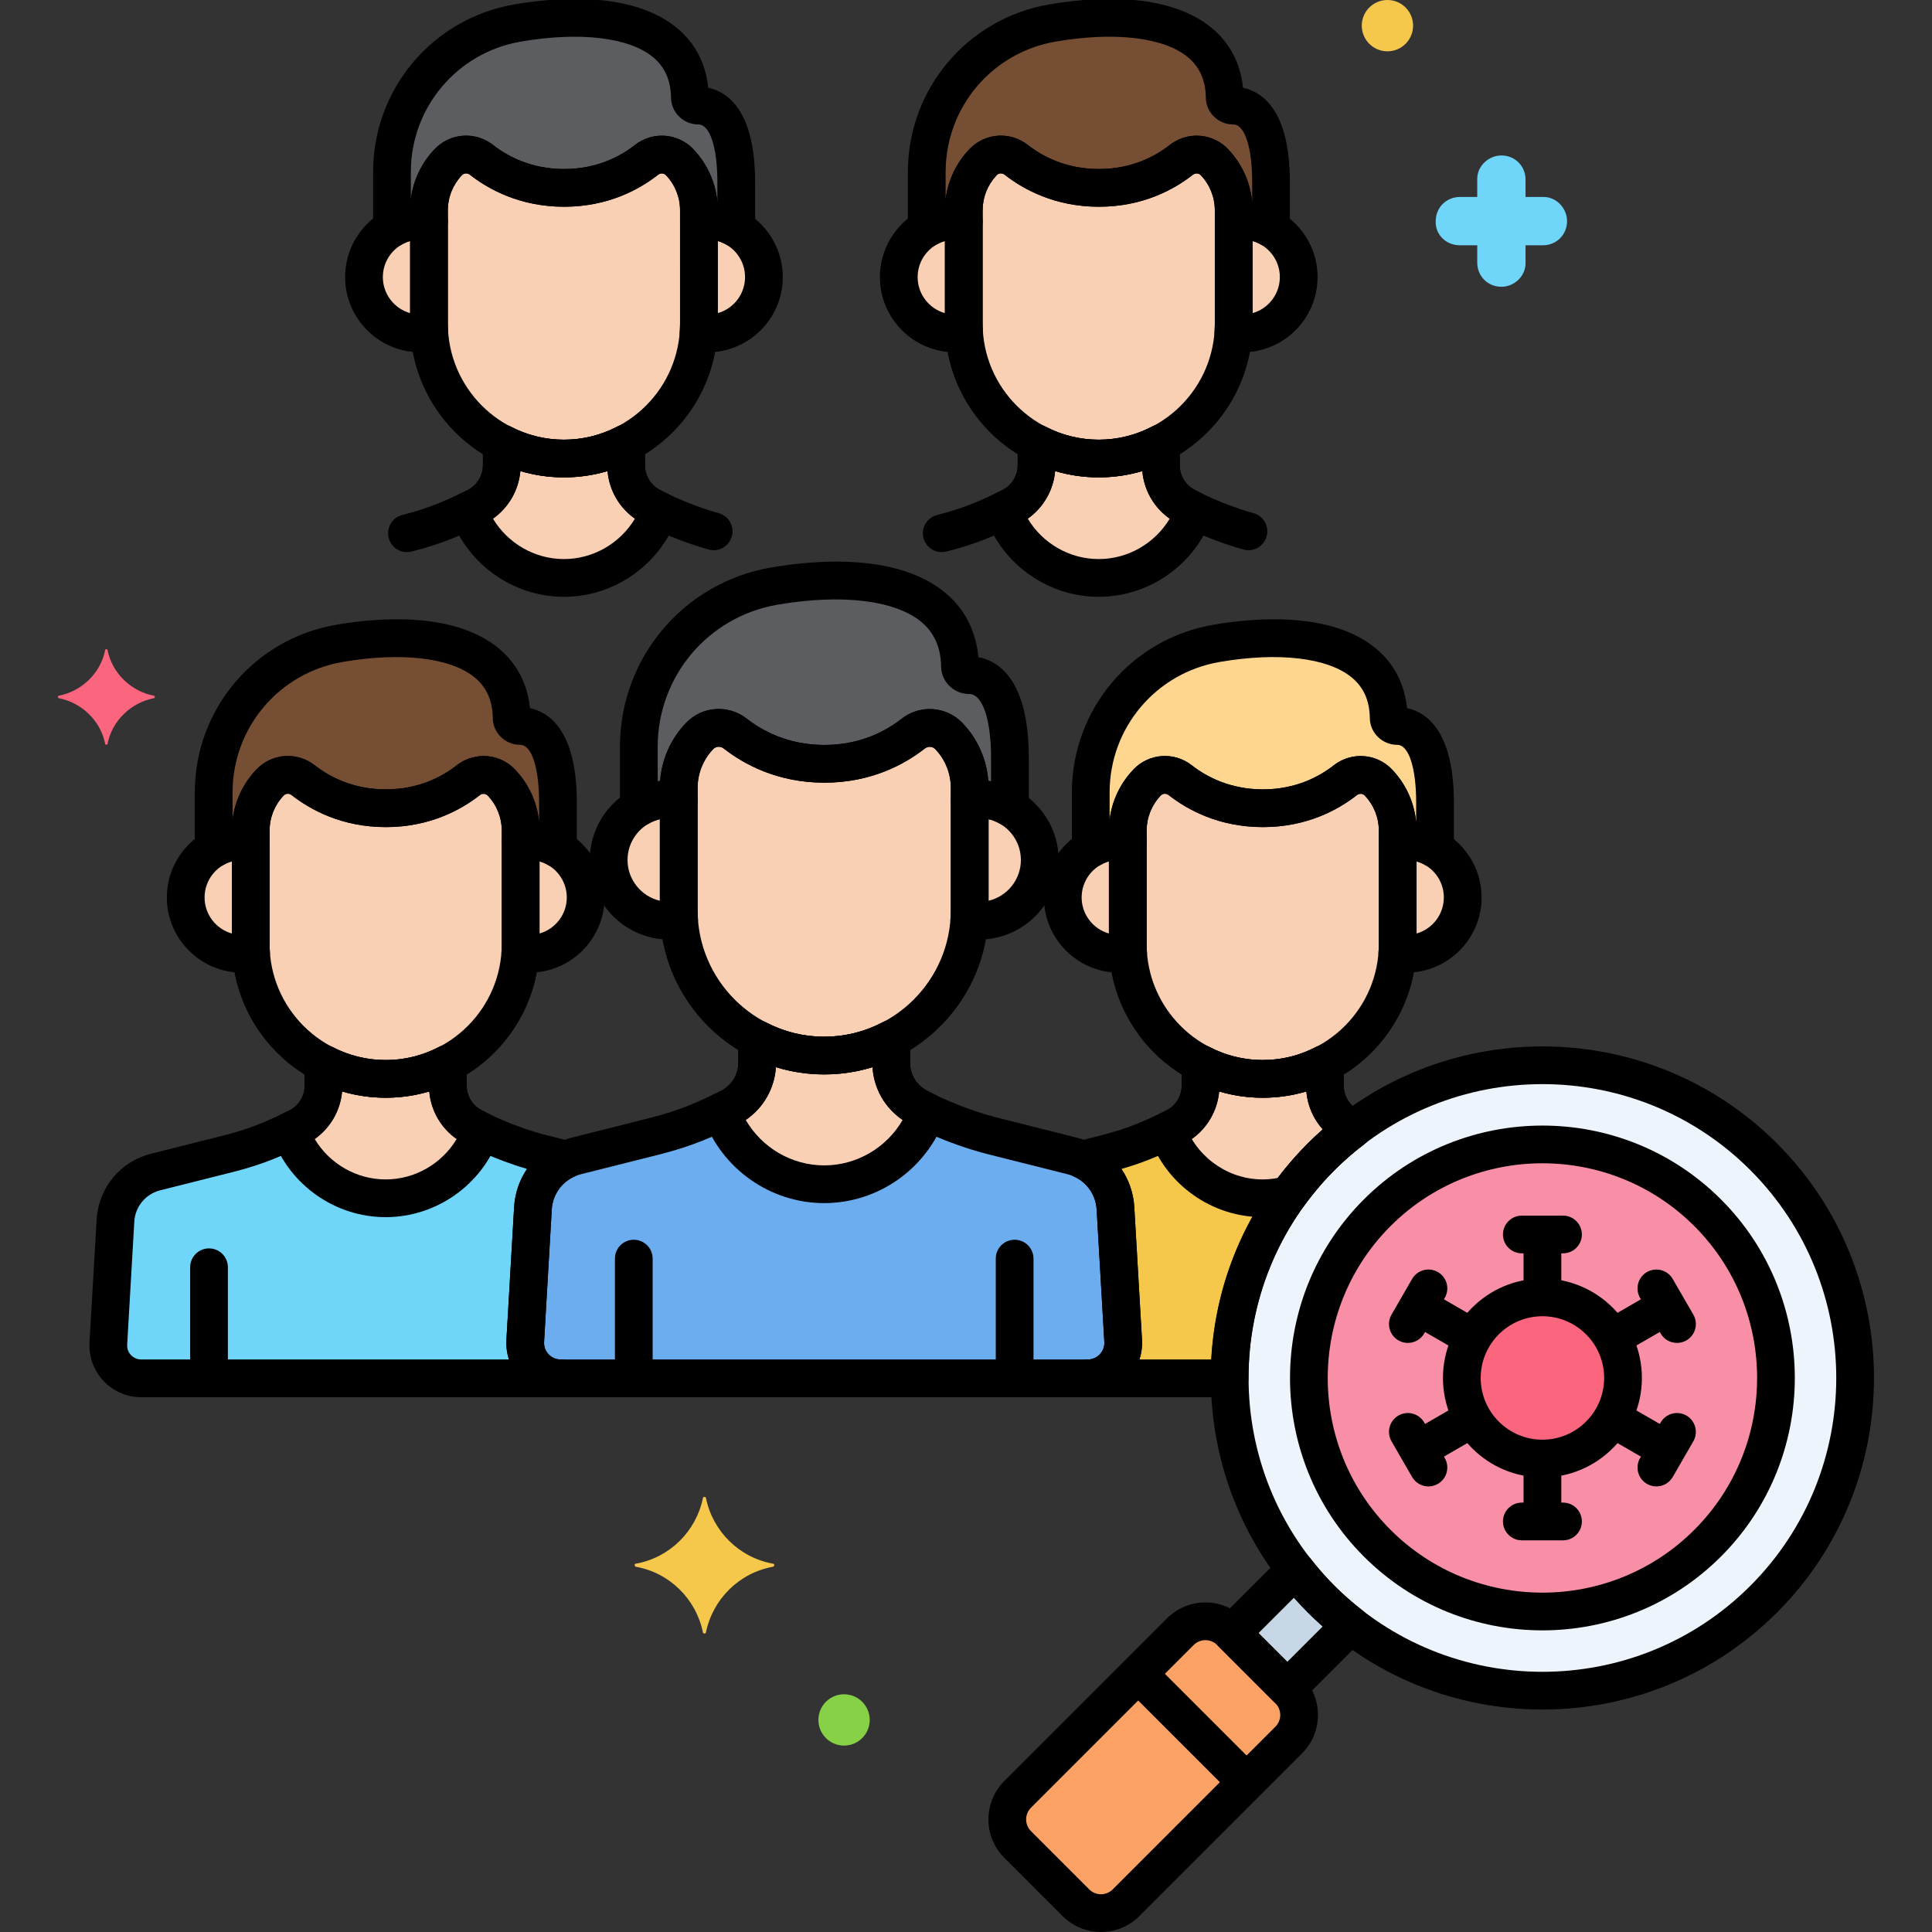 <?xml version="1.0" encoding="utf-8"?>
<!-- Generator: Adobe Illustrator 24.0.0, SVG Export Plug-In . SVG Version: 6.00 Build 0)  -->
<svg version="1.1" xmlns="http://www.w3.org/2000/svg" xmlns:xlink="http://www.w3.org/1999/xlink" x="0px" y="0px"
	 viewBox="0 0 256 256" style="enable-background:new 0 0 256 256;" xml:space="preserve">
<rect x="0" y="0" width="256" height="256" fill="#333333" stroke="none"/>
<style type="text/css">
	.st0{fill:#6CADEF;}
	.st1{fill:#F9D0B4;}
	.st2{fill:#5B5D60;}
	.st3{fill:#9BE5F9;}
	.st4{fill:#FC657E;}
	.st5{fill:#70D6F9;}
	.st6{fill:#F5C84C;}
	.st7{fill:#F98FA6;}
	.st8{fill:#FED690;}
	.st9{fill:#87D147;}
	.st10{fill:#B2E26D;}
	.st11{fill:#EDF4FC;}
	.st12{fill:#FCDD86;}
	.st13{fill:#754E34;}
	.st14{fill:#B598F9;}
	.st15{fill:#5290DB;}
	.st16{fill:#C7D7E5;}
	.st17{fill:#C18E6B;}
	.st18{fill:#DAE6F1;}
	.st19{fill:#3CAADC;}
	.st20{fill:#818182;}
	.st21{fill:#CBEFF7;}
	.st22{fill:#FCA265;}
	.st23{fill:#A57453;}
	.st24{fill:#8652D8;}
	.st25{fill:#966AEA;}
	.st26{fill:#FEB872;}
	.st27{fill:#EDB311;}
	.st28{fill:#EF4460;}
</style>
<g id="Layer_1">
</g>
<g id="Layer_2">
</g>
<g id="Layer_3">
</g>
<g id="Layer_4">
</g>
<g id="Layer_5">
</g>
<g id="Layer_6">
</g>
<g id="Layer_7">
</g>
<g id="Layer_8">
</g>
<g id="Layer_9">
</g>
<g id="Layer_10">
</g>
<g id="Layer_11">
</g>
<g id="Layer_12">
</g>
<g id="Layer_13">
</g>
<g id="Layer_14">
</g>
<g id="Layer_15">
	<g>
		<g>
			<g>
				<path class="st6" d="M179.003,149.383c-2.11-1.04-3.446-3.189-3.446-5.541v-2.91c-2.47,1.293-5.272,2.029-8.239,2.029
					c-2.967,0-5.769-0.736-8.239-2.029v2.91c0,2.349-1.333,4.499-3.439,5.538c-2.854,1.407-5.343,2.531-9.122,3.482l-3.127,0.787
					c2.521,1.162,4.256,3.627,4.414,6.474l1.018,17.547c0.156,2.695-1.987,4.967-4.687,4.967h18.789
					c-0.013-10.626,4.033-21.255,12.14-29.363c1.356-1.356,2.787-2.587,4.272-3.716
					C179.116,149.445,178.994,149.379,179.003,149.383z"/>
			</g>
		</g>
		<g>
			<g>
				<path class="st5" d="M69.6,177.671l1.018-17.547c0.158-2.847,1.893-5.312,4.414-6.474l-3.127-0.787
					c-5.132-1.292-9.168-3.505-9.115-3.479c-2.11-1.04-3.446-3.189-3.446-5.541v-2.91c-2.47,1.293-5.272,2.029-8.239,2.029
					c-2.967,0-5.769-0.736-8.239-2.029v2.91c0,2.349-1.333,4.499-3.439,5.538c-2.854,1.407-5.343,2.531-9.122,3.482l-9.682,2.437
					c-2.995,0.754-5.152,3.368-5.323,6.451l-0.944,16.279c-0.145,2.501,1.844,4.608,4.349,4.608h55.583
					C71.587,182.638,69.443,180.366,69.6,177.671z"/>
			</g>
		</g>
		<g>
			<g>
				<path class="st0" d="M147.806,160.124c-0.185-3.324-2.51-6.141-5.738-6.954l-10.436-2.627c-5.532-1.392-9.882-3.778-9.825-3.75
					c-2.274-1.121-3.714-3.437-3.714-5.973v-3.137c-2.662,1.394-5.682,2.187-8.881,2.187s-6.218-0.794-8.881-2.187v3.137
					c0,2.532-1.436,4.85-3.707,5.969c-3.076,1.517-5.759,2.728-9.832,3.753l-10.436,2.627c-3.228,0.813-5.553,3.63-5.738,6.954
					L69.6,177.671c-0.156,2.695,1.987,4.967,4.687,4.967h69.849c2.7,0,4.844-2.272,4.687-4.967L147.806,160.124z"/>
			</g>
		</g>
		<g>
			<g>
				<path class="st1" d="M62.79,149.383c-2.11-1.04-3.446-3.189-3.446-5.541v-2.91c-2.47,1.293-5.272,2.029-8.239,2.029h0
					c-2.967,0-5.769-0.736-8.239-2.029v2.91c0,2.352-1.336,4.501-3.446,5.541c-0.33,0.163-0.656,0.322-0.979,0.477
					c1.873,5.185,6.853,8.918,12.664,8.918c5.804,0,10.78-3.725,12.658-8.901C63.129,149.57,62.774,149.376,62.79,149.383z"/>
			</g>
		</g>
		<g>
			<g>
				<path class="st1" d="M121.807,146.793c-2.274-1.121-3.714-3.437-3.714-5.973v-3.137c-2.662,1.393-5.682,2.187-8.881,2.187
					c-3.198,0-6.218-0.794-8.88-2.187v3.137c0,2.536-1.44,4.851-3.714,5.973c-0.356,0.176-0.707,0.347-1.055,0.514
					c2.019,5.589,7.387,9.613,13.65,9.613c6.256,0,11.62-4.015,13.644-9.595C122.173,146.995,121.79,146.785,121.807,146.793z"/>
			</g>
		</g>
		<g>
			<g>
				<path class="st1" d="M179.003,149.383c-2.11-1.04-3.446-3.189-3.446-5.541v-2.91c-2.47,1.293-5.272,2.029-8.239,2.029
					s-5.769-0.736-8.239-2.029v2.91c0,2.352-1.336,4.501-3.446,5.541c-0.33,0.163-0.656,0.322-0.979,0.477
					c1.873,5.185,6.853,8.918,12.664,8.918c1.196,0,2.352-0.168,3.457-0.466c1.276-1.762,2.703-3.45,4.29-5.037
					c1.356-1.356,2.787-2.588,4.272-3.716C179.12,149.447,178.995,149.379,179.003,149.383z"/>
			</g>
		</g>
		<g>
			<g>
				<path class="st1" d="M182.647,103.688c-1.169-1.226-3.071-1.339-4.404-0.293c-2.108,1.654-5.754,3.699-10.905,3.699
					c-5.163,0-8.829-2.055-10.946-3.711c-1.332-1.042-3.229-0.925-4.396,0.299l-0.006,0.006c-1.64,1.72-2.555,4.005-2.555,6.381
					v15.009c0,9.836,8.047,17.883,17.883,17.883s17.883-8.047,17.883-17.883v-15.009
					C185.202,107.693,184.287,105.408,182.647,103.688z"/>
			</g>
		</g>
		<g>
			<g>
				<path class="st1" d="M186.35,111.448c-0.391,0-0.773,0.033-1.147,0.091v13.538c0,0.403-0.019,0.802-0.045,1.199
					c0.389,0.063,0.786,0.104,1.193,0.104c4.124,0,7.466-3.343,7.466-7.466C193.816,114.791,190.473,111.448,186.35,111.448z"/>
			</g>
		</g>
		<g>
			<g>
				<path class="st1" d="M149.435,125.078v-13.538c-0.374-0.058-0.757-0.091-1.148-0.091c-4.124,0-7.466,3.343-7.466,7.466
					c0,4.124,3.343,7.466,7.466,7.466c0.407,0,0.803-0.041,1.193-0.104v0C149.454,125.88,149.435,125.481,149.435,125.078z"/>
			</g>
		</g>
		<g>
			<g>
				<path class="st8" d="M185.135,96.194c-0.599,0-1.118-0.462-1.126-1.061c-0.137-9.965-11.517-11.837-22.849-9.88
					c-9.608,1.659-16.63,9.991-16.63,19.741v7.477c1.105-0.646,2.386-1.022,3.758-1.022c0.391,0,0.773,0.033,1.148,0.091v-1.47
					c0-2.376,0.915-4.661,2.555-6.381l0.006-0.006c1.167-1.224,3.064-1.341,4.396-0.299c2.117,1.656,5.783,3.711,10.946,3.711
					c5.151,0,8.797-2.045,10.905-3.699c1.333-1.046,3.234-0.933,4.404,0.293c1.64,1.72,2.555,4.005,2.555,6.381v1.47
					c0.374-0.058,0.757-0.091,1.148-0.091c1.389,0,2.684,0.386,3.798,1.046v-6.139C190.148,97.433,186.925,96.194,185.135,96.194z"
					/>
			</g>
		</g>
		<g>
			<g>
				<path class="st1" d="M66.433,103.688c-1.169-1.226-3.071-1.339-4.404-0.293c-2.108,1.654-5.754,3.699-10.905,3.699
					c-5.163,0-8.829-2.055-10.946-3.711c-1.332-1.042-3.229-0.925-4.396,0.299l-0.006,0.006c-1.64,1.72-2.555,4.005-2.555,6.381
					v15.009c0,9.836,8.047,17.883,17.883,17.883h0c9.836,0,17.883-8.047,17.883-17.883v-15.009
					C68.988,107.693,68.073,105.408,66.433,103.688z"/>
			</g>
		</g>
		<g>
			<g>
				<path class="st1" d="M70.136,111.448c-0.391,0-0.773,0.033-1.147,0.091v13.538c0,0.403-0.019,0.802-0.045,1.199
					c0.389,0.063,0.786,0.104,1.193,0.104c4.124,0,7.467-3.343,7.467-7.466C77.602,114.791,74.259,111.448,70.136,111.448z"/>
			</g>
		</g>
		<g>
			<g>
				<path class="st1" d="M33.222,125.078v-13.538c-0.374-0.058-0.757-0.091-1.148-0.091c-4.124,0-7.466,3.343-7.466,7.466
					c0,4.124,3.343,7.466,7.466,7.466c0.407,0,0.803-0.041,1.193-0.104v0C33.24,125.88,33.222,125.481,33.222,125.078z"/>
			</g>
		</g>
		<g>
			<g>
				<path class="st13" d="M68.921,96.194c-0.599,0-1.118-0.462-1.126-1.061c-0.137-9.965-11.517-11.837-22.849-9.88
					c-9.608,1.659-16.63,9.991-16.63,19.741v7.477c1.105-0.646,2.386-1.022,3.758-1.022c0.391,0,0.773,0.033,1.148,0.091v-1.47
					c0-2.376,0.915-4.661,2.555-6.381l0.006-0.006c1.167-1.224,3.064-1.341,4.396-0.299c2.117,1.656,5.783,3.711,10.946,3.711
					c5.151,0,8.797-2.045,10.905-3.699c1.333-1.046,3.234-0.933,4.404,0.293c1.64,1.72,2.555,4.005,2.555,6.381v1.47
					c0.374-0.058,0.757-0.091,1.148-0.091c1.389,0,2.684,0.386,3.798,1.046v-6.139C73.934,97.433,70.712,96.194,68.921,96.194z"/>
			</g>
		</g>
		<g>
			<g>
				<path class="st1" d="M125.734,97.538c-1.26-1.322-3.31-1.443-4.747-0.316c-2.272,1.783-6.203,3.987-11.755,3.987
					c-5.565,0-9.517-2.215-11.799-4c-1.436-1.123-3.481-0.997-4.739,0.322l-0.007,0.007c-1.768,1.854-2.754,4.317-2.754,6.878
					v16.178c0,10.602,8.674,19.276,19.276,19.276h0c10.602,0,19.276-8.674,19.276-19.276v-16.178
					C128.488,101.855,127.502,99.392,125.734,97.538z"/>
			</g>
		</g>
		<g>
			<g>
				<path class="st1" d="M129.725,105.903c-0.421,0-0.833,0.036-1.237,0.098v14.593c0,0.435-0.02,0.865-0.048,1.293
					c0.42,0.068,0.847,0.112,1.285,0.112c4.445,0,8.048-3.603,8.048-8.048S134.17,105.903,129.725,105.903z"/>
			</g>
		</g>
		<g>
			<g>
				<path class="st1" d="M89.936,120.594v-14.593c-0.404-0.063-0.816-0.098-1.237-0.098c-4.445,0-8.048,3.603-8.048,8.048
					s3.603,8.048,8.048,8.048c0.439,0,0.866-0.045,1.286-0.112v0C89.955,121.459,89.936,121.029,89.936,120.594z"/>
			</g>
		</g>
		<g>
			<g>
				<path class="st2" d="M128.416,89.46c-0.646,0-1.205-0.498-1.214-1.143c-0.148-10.741-12.414-12.759-24.629-10.65
					c-10.357,1.788-17.926,10.769-17.926,21.279v8.059c1.191-0.696,2.572-1.102,4.051-1.102c0.421,0,0.833,0.035,1.237,0.098v-1.585
					c0-2.561,0.986-5.024,2.754-6.878l0.007-0.007c1.258-1.319,3.303-1.445,4.739-0.322c2.281,1.785,6.233,4,11.799,4
					c5.552,0,9.483-2.204,11.755-3.987c1.437-1.128,3.486-1.006,4.747,0.316c1.768,1.854,2.754,4.317,2.754,6.878v1.585
					c0.403-0.063,0.816-0.098,1.237-0.098c1.497,0,2.893,0.416,4.094,1.128v-6.617C133.819,90.796,130.346,89.46,128.416,89.46z"/>
			</g>
		</g>
		<g>
			<g>
				<path class="st1" d="M157.272,67.183c-2.11-1.04-3.446-3.189-3.446-5.541v-2.91c-2.47,1.293-5.272,2.029-8.239,2.029
					c-2.967,0-5.769-0.736-8.239-2.029v2.91c0,2.352-1.336,4.501-3.446,5.541c-0.33,0.163-0.656,0.322-0.979,0.477
					c1.873,5.185,6.853,8.918,12.664,8.918c5.804,0,10.78-3.725,12.658-8.901C157.612,67.37,157.257,67.176,157.272,67.183z"/>
			</g>
		</g>
		<g>
			<g>
				<path class="st1" d="M86.41,67.183c-2.11-1.04-3.446-3.189-3.446-5.541v-2.91c-2.47,1.293-5.272,2.029-8.239,2.029
					s-5.769-0.736-8.239-2.029v2.91c0,2.352-1.336,4.501-3.446,5.541c-0.33,0.163-0.656,0.322-0.979,0.477
					c1.873,5.185,6.853,8.918,12.664,8.918c5.804,0,10.78-3.725,12.658-8.901C86.75,67.37,86.395,67.176,86.41,67.183z"/>
			</g>
		</g>
		<g>
			<g>
				<path class="st1" d="M160.916,21.488c-1.169-1.226-3.071-1.339-4.404-0.293c-2.108,1.654-5.754,3.699-10.905,3.699
					c-5.163,0-8.829-2.055-10.946-3.711c-1.332-1.042-3.229-0.925-4.396,0.299l-0.006,0.006c-1.64,1.72-2.555,4.005-2.555,6.381
					v15.009c0,9.836,8.048,17.883,17.883,17.883c9.836,0,17.883-8.047,17.883-17.883V27.869
					C163.471,25.493,162.556,23.208,160.916,21.488z"/>
			</g>
		</g>
		<g>
			<g>
				<path class="st1" d="M164.619,29.248c-0.391,0-0.773,0.033-1.148,0.091v13.538c0,0.403-0.018,0.802-0.045,1.199
					c0.389,0.063,0.786,0.104,1.193,0.104c4.124,0,7.466-3.343,7.466-7.466C172.085,32.591,168.742,29.248,164.619,29.248z"/>
			</g>
		</g>
		<g>
			<g>
				<path class="st1" d="M127.704,42.878V29.339c-0.374-0.058-0.757-0.091-1.147-0.091c-4.124,0-7.467,3.343-7.467,7.466
					c0,4.124,3.343,7.466,7.467,7.466c0.407,0,0.803-0.041,1.193-0.104v0C127.723,43.68,127.704,43.281,127.704,42.878z"/>
			</g>
		</g>
		<g>
			<g>
				<path class="st13" d="M163.404,13.994c-0.599,0-1.118-0.462-1.126-1.061c-0.137-9.965-11.517-11.837-22.849-9.88
					c-9.608,1.659-16.63,9.991-16.63,19.741v7.477c1.105-0.646,2.386-1.022,3.759-1.022c0.391,0,0.773,0.033,1.147,0.091v-1.47
					c0-2.376,0.915-4.661,2.555-6.381l0.006-0.006c1.167-1.224,3.065-1.341,4.396-0.299c2.116,1.656,5.783,3.711,10.946,3.711
					c5.151,0,8.798-2.045,10.905-3.699c1.333-1.046,3.234-0.933,4.404,0.293c1.64,1.72,2.555,4.005,2.555,6.381v1.47
					c0.374-0.058,0.757-0.091,1.148-0.091c1.389,0,2.684,0.386,3.798,1.046v-6.139C168.417,15.233,165.194,13.994,163.404,13.994z"
					/>
			</g>
		</g>
		<g>
			<g>
				<path class="st1" d="M90.054,21.488c-1.169-1.226-3.071-1.339-4.404-0.293c-2.108,1.654-5.754,3.699-10.905,3.699
					c-5.163,0-8.829-2.055-10.946-3.711c-1.332-1.042-3.229-0.925-4.396,0.299l-0.006,0.006c-1.64,1.72-2.555,4.005-2.555,6.381
					v15.009c0,9.836,8.047,17.883,17.883,17.883c9.836,0,17.883-8.047,17.883-17.883V27.869
					C92.609,25.493,91.694,23.208,90.054,21.488z"/>
			</g>
		</g>
		<g>
			<g>
				<path class="st1" d="M93.757,29.248c-0.391,0-0.773,0.033-1.148,0.091v13.538c0,0.403-0.018,0.802-0.045,1.199
					c0.389,0.063,0.786,0.104,1.193,0.104c4.124,0,7.466-3.343,7.466-7.466C101.223,32.591,97.88,29.248,93.757,29.248z"/>
			</g>
		</g>
		<g>
			<g>
				<path class="st1" d="M56.842,42.878V29.339c-0.374-0.058-0.757-0.091-1.148-0.091c-4.124,0-7.466,3.343-7.466,7.466
					c0,4.124,3.343,7.466,7.466,7.466c0.407,0,0.803-0.041,1.193-0.104v0C56.861,43.68,56.842,43.281,56.842,42.878z"/>
			</g>
		</g>
		<g>
			<g>
				<path class="st2" d="M92.542,13.994c-0.599,0-1.118-0.462-1.126-1.061c-0.137-9.965-11.517-11.837-22.849-9.88
					c-9.608,1.659-16.63,9.991-16.63,19.741v7.477c1.105-0.646,2.386-1.022,3.758-1.022c0.391,0,0.773,0.033,1.148,0.091v-1.47
					c0-2.376,0.915-4.661,2.555-6.381l0.006-0.006c1.167-1.224,3.065-1.341,4.396-0.299c2.116,1.656,5.782,3.711,10.946,3.711
					c5.151,0,8.798-2.045,10.905-3.699c1.333-1.046,3.234-0.933,4.404,0.293c1.64,1.72,2.555,4.005,2.555,6.381v1.47
					c0.374-0.058,0.757-0.091,1.148-0.091c1.389,0,2.684,0.386,3.798,1.046v-6.139C97.554,15.233,94.332,13.994,92.542,13.994z"/>
			</g>
		</g>
		<g>
			<g>
				<circle class="st11" cx="204.379" cy="182.588" r="41.454"/>
			</g>
		</g>
		<g>
			<g>
				<path class="st22" d="M170.765,223.926l-7.725-7.725c-1.832-1.832-4.802-1.832-6.634,0l-21.565,21.565
					c-1.832,1.832-1.832,4.802,0,6.634l7.725,7.725c1.832,1.832,4.802,1.832,6.634,0l21.565-21.565
					C172.597,228.729,172.597,225.758,170.765,223.926z"/>
			</g>
		</g>
		<g>
			<g>
				<path class="st16" d="M175.066,211.901c-1.245-1.245-2.383-2.556-3.436-3.911l-8.4,8.4l7.347,7.347l8.4-8.4
					C177.622,214.283,176.311,213.146,175.066,211.901z"/>
			</g>
		</g>
		<g>
			<g>
				<circle class="st7" cx="204.379" cy="182.588" r="30.96"/>
			</g>
		</g>
		<g>
			<g>
				<circle class="st4" cx="204.379" cy="182.588" r="10.679"/>
			</g>
		</g>
		<g>
			<g>
				<path class="st4" d="M20.442,92.2c-3.1-0.6-5.6-3-6.2-6.1c0-0.1-0.3-0.1-0.3,0c-0.6,3.1-3.1,5.5-6.2,6.1c-0.1,0-0.1,0.2,0,0.3
					c3.1,0.6,5.6,3,6.2,6.1c0,0.1,0.3,0.1,0.3,0c0.6-3.1,3.1-5.5,6.2-6.1C20.542,92.4,20.542,92.2,20.442,92.2z"/>
			</g>
		</g>
		<g>
			<g>
				<path class="st5" d="M204.542,26.1h-2.4v-2.3c0-1.8-1.4-3.2-3.2-3.2c-1.7,0-3.2,1.4-3.2,3.1v2.4h-2.3c-1.8,0-3.2,1.4-3.2,3.2
					c-0.1,1.7,1.3,3.2,3.2,3.2h2.3v2.3c0,1.8,1.4,3.2,3.2,3.2c1.7,0,3.2-1.4,3.2-3.1v-2.4h2.3c1.8,0,3.2-1.4,3.2-3.2
					C207.642,27.6,206.242,26.1,204.542,26.1z"/>
			</g>
		</g>
		<g>
			<g>
				<path class="st9" d="M111.842,224.5c-1.878,0-3.4,1.522-3.4,3.4c0,1.878,1.522,3.4,3.4,3.4s3.4-1.522,3.4-3.4
					C115.242,226.022,113.72,224.5,111.842,224.5z"/>
			</g>
		</g>
		<g>
			<g>
				<path class="st6" d="M183.842,0c-1.878,0-3.4,1.522-3.4,3.4c0,1.878,1.522,3.4,3.4,3.4s3.4-1.522,3.4-3.4
					C187.242,1.522,185.72,0,183.842,0z"/>
			</g>
		</g>
		<g>
			<g>
				<path class="st6" d="M102.442,207.2c-4.5-0.8-8-4.3-8.9-8.7c0-0.2-0.4-0.2-0.4,0c-0.9,4.4-4.4,7.9-8.9,8.7c-0.2,0-0.2,0.3,0,0.4
					c4.5,0.8,8,4.3,8.9,8.7c0,0.2,0.4,0.2,0.4,0c0.9-4.4,4.4-7.9,8.9-8.7C102.642,207.5,102.642,207.2,102.442,207.2z"/>
			</g>
		</g>
		<g>
			<g>
				<g>
					<path d="M180.483,147.337l-0.271-0.142c-0.034-0.019-0.068-0.037-0.104-0.054c-1.265-0.624-2.051-1.888-2.051-3.299v-2.91
						c0-0.875-0.457-1.686-1.205-2.139c-0.75-0.453-1.681-0.482-2.454-0.076c-2.211,1.157-4.593,1.744-7.08,1.744
						c-2.486,0-4.868-0.587-7.079-1.744c-0.773-0.406-1.705-0.376-2.454,0.076c-0.748,0.453-1.205,1.264-1.205,2.139v2.91
						c0,1.389-0.803,2.683-2.045,3.296c-2.559,1.262-4.974,2.381-8.627,3.3l-3.127,0.787c-1.027,0.259-1.781,1.138-1.879,2.193
						s0.479,2.058,1.442,2.502c1.724,0.794,2.86,2.459,2.966,4.348l1.018,17.547c0.035,0.609-0.176,1.19-0.595,1.634
						s-0.986,0.688-1.597,0.688c-1.381,0-2.5,1.119-2.5,2.5s1.119,2.5,2.5,2.5h18.789c0.663,0,1.3-0.264,1.769-0.733
						c0.469-0.469,0.732-1.106,0.731-1.77c-0.013-10.424,4.039-20.223,11.407-27.591c1.222-1.222,2.573-2.397,4.018-3.494
						c0.683-0.519,1.053-1.353,0.978-2.208C181.754,148.488,181.246,147.73,180.483,147.337z M173.298,151.508
						c-7.722,7.722-12.216,17.81-12.806,28.63h-9.506c0.269-0.836,0.385-1.722,0.334-2.611l-1.018-17.542
						c-0.104-1.857-0.712-3.606-1.715-5.089c3.328-0.953,5.686-2.053,8.159-3.272c2.703-1.334,4.525-4.028,4.798-7.006
						c3.744,1.113,7.803,1.113,11.547,0c0.166,1.903,0.942,3.658,2.187,5.035C174.591,150.256,173.93,150.876,173.298,151.508z"/>
				</g>
			</g>
		</g>
		<g>
			<g>
				<path d="M166.099,67.999c-4.212-1.181-7.402-2.887-7.602-2.995c-0.039-0.022-0.079-0.043-0.119-0.063
					c-1.266-0.624-2.052-1.888-2.052-3.299v-2.911c0-0.875-0.457-1.686-1.205-2.139c-0.75-0.453-1.681-0.482-2.454-0.076
					c-2.211,1.157-4.593,1.744-7.079,1.744c-2.487,0-4.869-0.587-7.08-1.744c-0.774-0.406-1.705-0.376-2.454,0.076
					c-0.748,0.453-1.205,1.264-1.205,2.139v2.911c0,1.39-0.803,2.683-2.045,3.295c-2.559,1.262-4.974,2.381-8.626,3.3
					c-1.339,0.337-2.151,1.696-1.814,3.035c0.286,1.134,1.305,1.89,2.423,1.89c0.202,0,0.407-0.024,0.612-0.076
					c4.129-1.04,6.798-2.274,9.616-3.664c2.704-1.333,4.526-4.028,4.799-7.006c3.743,1.113,7.802,1.113,11.547,0
					c0.259,2.963,1.997,5.566,4.674,6.941c0.572,0.357,1.392,0.719,2.568,1.237c1.404,0.619,3.611,1.506,6.146,2.217
					c1.334,0.376,2.709-0.403,3.082-1.732C168.204,69.751,167.428,68.372,166.099,67.999z"/>
			</g>
		</g>
		<g>
			<g>
				<path d="M95.237,67.999c-4.215-1.182-7.407-2.889-7.604-2.995c-0.038-0.022-0.078-0.042-0.117-0.063
					c-1.266-0.624-2.052-1.888-2.052-3.299v-2.911c0-0.875-0.457-1.686-1.205-2.139c-0.75-0.453-1.681-0.482-2.454-0.076
					c-2.211,1.157-4.593,1.744-7.08,1.744s-4.869-0.587-7.08-1.744c-0.774-0.406-1.705-0.376-2.454,0.076
					c-0.748,0.453-1.205,1.264-1.205,2.139v2.911c0,1.39-0.803,2.683-2.045,3.295c-2.559,1.262-4.974,2.381-8.626,3.3
					c-1.339,0.337-2.151,1.696-1.814,3.035c0.286,1.134,1.305,1.89,2.423,1.89c0.202,0,0.407-0.024,0.612-0.076
					c4.129-1.04,6.798-2.274,9.616-3.664c2.704-1.333,4.526-4.028,4.799-7.006c3.744,1.113,7.804,1.113,11.548,0
					c0.259,2.962,1.996,5.565,4.673,6.941c0.572,0.357,1.392,0.719,2.568,1.237c1.405,0.619,3.611,1.506,6.147,2.217
					c1.332,0.376,2.71-0.404,3.082-1.732C97.343,69.751,96.566,68.372,95.237,67.999z"/>
			</g>
		</g>
		<g>
			<g>
				<g>
					<path d="M74.287,180.138c-0.61,0-1.178-0.245-1.597-0.688s-0.63-1.024-0.595-1.634l1.018-17.553
						c0.104-1.883,1.241-3.547,2.965-4.343c0.963-0.444,1.541-1.446,1.442-2.501c-0.099-1.056-0.852-1.934-1.879-2.193l-3.127-0.787
						c-4.643-1.168-8.294-3.122-8.502-3.235c-0.039-0.021-0.078-0.042-0.118-0.062c-1.265-0.624-2.051-1.888-2.051-3.299v-2.91
						c0-0.875-0.457-1.686-1.205-2.139c-0.749-0.453-1.681-0.482-2.454-0.076c-2.211,1.157-4.593,1.744-7.08,1.744
						c-2.486,0-4.868-0.587-7.079-1.744c-0.773-0.406-1.705-0.376-2.454,0.076c-0.748,0.453-1.205,1.264-1.205,2.139v2.91
						c0,1.389-0.803,2.683-2.045,3.296c-2.559,1.262-4.974,2.381-8.627,3.3l-9.682,2.437c-4.079,1.027-6.977,4.538-7.209,8.731
						l-0.944,16.28c-0.108,1.876,0.569,3.735,1.859,5.102c1.289,1.366,3.106,2.15,4.985,2.15h55.583c1.381,0,2.5-1.119,2.5-2.5
						S75.668,180.138,74.287,180.138z M68.121,159.979l-1.018,17.547c-0.052,0.889,0.065,1.775,0.334,2.611H18.704
						c-0.516,0-0.995-0.207-1.35-0.582s-0.533-0.866-0.503-1.381l0.944-16.286c0.111-2.002,1.492-3.676,3.438-4.166l9.682-2.437
						c4.129-1.039,6.799-2.274,9.618-3.664c2.703-1.334,4.525-4.028,4.798-7.006c3.744,1.113,7.803,1.113,11.547,0
						c0.258,2.952,1.983,5.546,4.643,6.926c0.623,0.401,1.548,0.801,2.923,1.395c1.301,0.562,3.204,1.313,5.395,1.953
						C68.833,156.373,68.225,158.123,68.121,159.979z"/>
				</g>
			</g>
		</g>
		<g>
			<g>
				<path d="M27.696,165.418c-1.381,0-2.5,1.119-2.5,2.5v13.952c0,1.381,1.119,2.5,2.5,2.5s2.5-1.119,2.5-2.5v-13.952
					C30.196,166.538,29.077,165.418,27.696,165.418z"/>
			</g>
		</g>
		<g>
			<g>
				<g>
					<path d="M151.32,177.526l-1.018-17.542c-0.248-4.44-3.312-8.153-7.624-9.239l-10.437-2.627
						c-4.969-1.25-8.987-3.385-9.208-3.503c-0.04-0.023-0.081-0.044-0.122-0.064c-1.431-0.706-2.319-2.135-2.319-3.73v-3.137
						c0-0.875-0.457-1.686-1.205-2.139c-0.75-0.453-1.681-0.482-2.454-0.076c-2.412,1.262-5.01,1.902-7.722,1.902
						s-5.31-0.64-7.722-1.902c-0.773-0.406-1.705-0.377-2.454,0.076c-0.748,0.453-1.205,1.264-1.205,2.139v3.137
						c0,1.571-0.908,3.034-2.313,3.727c-2.768,1.365-5.38,2.575-9.337,3.571l-10.437,2.627c-4.313,1.085-7.376,4.798-7.624,9.233
						l-1.018,17.547c-0.114,1.969,0.597,3.92,1.95,5.354s3.261,2.257,5.233,2.257h69.85c1.973,0,3.88-0.823,5.233-2.257
						S151.435,179.495,151.32,177.526z M145.733,179.449c-0.419,0.444-0.986,0.688-1.597,0.688h-69.85
						c-0.61,0-1.178-0.245-1.597-0.688s-0.63-1.024-0.595-1.634l1.018-17.553c0.125-2.244,1.674-4.12,3.853-4.668l10.437-2.627
						c4.433-1.116,7.3-2.442,10.327-3.936c2.926-1.443,4.874-4.396,5.083-7.633c4.141,1.281,8.657,1.281,12.798,0
						c0.199,3.231,2.06,6.086,4.964,7.573c0.641,0.405,1.608,0.833,3.093,1.475c1.698,0.733,4.353,1.766,7.354,2.521l10.437,2.627
						c2.179,0.549,3.728,2.425,3.853,4.674l1.018,17.547C146.363,178.425,146.152,179.005,145.733,179.449z"/>
				</g>
			</g>
		</g>
		<g>
			<g>
				<path d="M134.444,164.272c-1.381,0-2.5,1.119-2.5,2.5v15.039c0,1.381,1.119,2.5,2.5,2.5s2.5-1.119,2.5-2.5v-15.039
					C136.944,165.391,135.825,164.272,134.444,164.272z"/>
			</g>
		</g>
		<g>
			<g>
				<path d="M83.979,164.272c-1.381,0-2.5,1.119-2.5,2.5v15.039c0,1.381,1.119,2.5,2.5,2.5s2.5-1.119,2.5-2.5v-15.039
					C86.479,165.391,85.36,164.272,83.979,164.272z"/>
			</g>
		</g>
		<g>
			<g>
				<path d="M166.506,233.941l-13.451-13.45c-0.977-0.976-2.559-0.976-3.535,0c-0.977,0.976-0.977,2.559,0,3.536l13.451,13.45
					c0.488,0.488,1.128,0.732,1.768,0.732s1.279-0.244,1.768-0.732C167.482,236.5,167.482,234.917,166.506,233.941z"/>
			</g>
		</g>
		<g>
			<g>
				<path d="M204.379,163.257c-1.381,0-2.5,1.119-2.5,2.5v4.365c0,1.381,1.119,2.5,2.5,2.5s2.5-1.119,2.5-2.5v-4.365
					C206.879,164.376,205.76,163.257,204.379,163.257z"/>
			</g>
		</g>
		<g>
			<g>
				<path d="M207.106,161.075h-5.456c-1.381,0-2.5,1.119-2.5,2.5s1.119,2.5,2.5,2.5h5.456c1.381,0,2.5-1.119,2.5-2.5
					S208.487,161.075,207.106,161.075z"/>
			</g>
		</g>
		<g>
			<g>
				<path d="M204.379,192.555c-1.381,0-2.5,1.119-2.5,2.5v4.365c0,1.381,1.119,2.5,2.5,2.5s2.5-1.119,2.5-2.5v-4.365
					C206.879,193.674,205.76,192.555,204.379,192.555z"/>
			</g>
		</g>
		<g>
			<g>
				<path d="M207.106,199.102h-5.456c-1.381,0-2.5,1.119-2.5,2.5s1.119,2.5,2.5,2.5h5.456c1.381,0,2.5-1.119,2.5-2.5
					S208.487,199.102,207.106,199.102z"/>
			</g>
		</g>
		<g>
			<g>
				<path d="M194.832,174.19l-3.779-2.183c-1.194-0.689-2.725-0.282-3.415,0.915c-0.69,1.196-0.281,2.725,0.915,3.416l3.779,2.183
					c0.394,0.227,0.823,0.335,1.248,0.335c0.863,0,1.704-0.448,2.167-1.25C196.438,176.41,196.028,174.88,194.832,174.19z"/>
			</g>
		</g>
		<g>
			<g>
				<path d="M190.526,168.554c-1.193-0.69-2.725-0.281-3.415,0.915l-2.728,4.725c-0.69,1.196-0.28,2.725,0.915,3.415
					c0.394,0.228,0.823,0.335,1.248,0.335c0.863,0,1.704-0.449,2.167-1.25l2.728-4.725
					C192.132,170.773,191.722,169.244,190.526,168.554z"/>
			</g>
		</g>
		<g>
			<g>
				<path d="M220.205,188.838l-3.78-2.182c-1.193-0.69-2.725-0.281-3.415,0.915c-0.69,1.196-0.28,2.725,0.915,3.415l3.78,2.182
					c0.394,0.228,0.823,0.335,1.248,0.335c0.863,0,1.704-0.449,2.167-1.25C221.811,191.058,221.4,189.528,220.205,188.838z"/>
			</g>
		</g>
		<g>
			<g>
				<path d="M223.459,187.567c-1.193-0.688-2.724-0.282-3.415,0.915l-2.729,4.725c-0.69,1.196-0.281,2.725,0.915,3.416
					c0.394,0.227,0.823,0.335,1.248,0.335c0.863,0,1.704-0.448,2.167-1.25l2.729-4.725
					C225.064,189.787,224.655,188.258,223.459,187.567z"/>
			</g>
		</g>
		<g>
			<g>
				<path d="M195.747,187.571c-0.69-1.197-2.221-1.604-3.415-0.915l-3.779,2.182c-1.195,0.69-1.605,2.219-0.915,3.415
					c0.463,0.802,1.304,1.25,2.167,1.25c0.425,0,0.854-0.108,1.248-0.335l3.779-2.182
					C196.027,190.296,196.438,188.767,195.747,187.571z"/>
			</g>
		</g>
		<g>
			<g>
				<path d="M191.441,193.207l-2.728-4.725c-0.69-1.197-2.222-1.604-3.415-0.915c-1.195,0.69-1.605,2.219-0.915,3.415l2.728,4.725
					c0.463,0.802,1.304,1.25,2.167,1.25c0.425,0,0.854-0.108,1.248-0.335C191.722,195.932,192.132,194.403,191.441,193.207z"/>
			</g>
		</g>
		<g>
			<g>
				<path d="M221.12,172.922c-0.691-1.197-2.222-1.604-3.415-0.915l-3.78,2.183c-1.195,0.69-1.605,2.219-0.915,3.415
					c0.463,0.802,1.304,1.25,2.167,1.25c0.425,0,0.854-0.108,1.248-0.335l3.78-2.183C221.4,175.647,221.811,174.118,221.12,172.922z
					"/>
			</g>
		</g>
		<g>
			<g>
				<path d="M224.374,174.194l-2.729-4.725c-0.69-1.197-2.222-1.604-3.415-0.915c-1.196,0.69-1.605,2.22-0.915,3.415l2.729,4.725
					c0.463,0.802,1.304,1.25,2.167,1.25c0.425,0,0.854-0.108,1.248-0.335C224.655,176.918,225.064,175.389,224.374,174.194z"/>
			</g>
		</g>
		<g>
			<g>
				<g>
					<path d="M64.854,147.629c-0.465-0.226-0.761-0.382-0.84-0.425c-0.039-0.022-0.079-0.043-0.119-0.063
						c-1.266-0.624-2.052-1.887-2.052-3.298v-2.91c0-0.875-0.457-1.686-1.205-2.139c-0.749-0.453-1.681-0.482-2.454-0.076
						c-2.211,1.157-4.593,1.744-7.08,1.744c-2.486,0-4.868-0.587-7.079-1.744c-0.773-0.406-1.705-0.376-2.454,0.076
						c-0.748,0.453-1.205,1.264-1.205,2.139v2.91c0,1.411-0.786,2.675-2.052,3.298l-0.002,0.001
						c-0.322,0.159-0.641,0.314-0.956,0.467c-1.155,0.556-1.702,1.896-1.267,3.102c2.284,6.321,8.317,10.568,15.015,10.568
						c6.688,0,12.72-4.239,15.009-10.548C66.55,149.527,66.006,148.188,64.854,147.629z M51.104,156.279
						c-3.884,0-7.443-2.083-9.402-5.351c2.081-1.463,3.406-3.752,3.63-6.311c3.744,1.112,7.802,1.112,11.546,0
						c0.224,2.558,1.549,4.848,3.63,6.311C58.549,154.195,54.987,156.279,51.104,156.279z"/>
				</g>
			</g>
		</g>
		<g>
			<g>
				<g>
					<path d="M123.946,145.076c-0.509-0.247-0.832-0.417-0.916-0.463c-0.039-0.022-0.078-0.043-0.118-0.063
						c-1.431-0.706-2.319-2.135-2.319-3.73v-3.137c0-0.875-0.457-1.686-1.205-2.139c-0.75-0.453-1.681-0.482-2.454-0.076
						c-2.412,1.262-5.01,1.902-7.722,1.902s-5.31-0.64-7.722-1.902c-0.773-0.406-1.705-0.377-2.454,0.076
						c-0.748,0.453-1.205,1.264-1.205,2.139v3.137c0,1.596-0.889,3.025-2.319,3.73c-0.35,0.172-0.693,0.34-1.035,0.504
						c-1.155,0.557-1.702,1.896-1.267,3.102c2.435,6.737,8.865,11.263,16.002,11.263c7.127,0,13.554-4.518,15.994-11.242
						C125.643,146.975,125.099,145.635,123.946,145.076z M109.212,154.42c-4.317,0-8.27-2.35-10.395-6.02
						c2.346-1.583,3.82-4.145,3.996-7.002c4.141,1.281,8.656,1.281,12.797,0c0.176,2.857,1.65,5.419,3.996,7.002
						C117.481,152.07,113.527,154.42,109.212,154.42z"/>
				</g>
			</g>
		</g>
		<g>
			<g>
				<g>
					<path d="M180.479,147.335l-0.271-0.142c-0.033-0.018-0.066-0.036-0.101-0.052c-1.265-0.624-2.051-1.888-2.051-3.299v-2.91
						c0-0.875-0.457-1.686-1.205-2.139c-0.75-0.453-1.681-0.482-2.454-0.076c-2.211,1.157-4.593,1.744-7.08,1.744
						c-2.486,0-4.868-0.587-7.079-1.744c-0.773-0.406-1.705-0.376-2.454,0.076c-0.748,0.453-1.205,1.264-1.205,2.139v2.91
						c0,1.411-0.786,2.675-2.054,3.3c-0.321,0.159-0.639,0.313-0.953,0.465c-1.157,0.556-1.705,1.896-1.27,3.103
						c2.284,6.322,8.317,10.569,15.015,10.569c1.368,0,2.751-0.186,4.109-0.553c0.552-0.149,1.037-0.483,1.372-0.947
						c1.223-1.688,2.58-3.281,4.033-4.735c1.219-1.218,2.57-2.394,4.018-3.494c0.684-0.52,1.053-1.354,0.978-2.209
						S181.244,147.728,180.479,147.335z M173.297,151.508c-1.419,1.42-2.757,2.957-3.983,4.578
						c-4.59,0.883-9.105-1.335-11.396-5.158c2.08-1.463,3.405-3.752,3.629-6.311c3.744,1.112,7.802,1.112,11.546,0
						c0.166,1.903,0.942,3.658,2.187,5.035C174.59,150.257,173.929,150.877,173.297,151.508z"/>
				</g>
			</g>
		</g>
		<g>
			<g>
				<g>
					<path d="M184.457,101.963C184.457,101.963,184.457,101.963,184.457,101.963c-2.06-2.16-5.396-2.39-7.758-0.534
						c-1.84,1.444-4.957,3.166-9.36,3.166c-4.415,0-7.552-1.729-9.405-3.18c-2.359-1.847-5.689-1.614-7.747,0.542
						c-0.01,0.011-0.021,0.023-0.032,0.036c-2.076,2.191-3.219,5.058-3.219,8.078v15.009c0,11.239,9.144,20.383,20.383,20.383
						s20.384-9.144,20.384-20.383v-15.009C187.702,107.037,186.55,104.158,184.457,101.963z M182.702,125.078
						c0,8.482-6.901,15.383-15.384,15.383s-15.383-6.901-15.383-15.383v-15.009c0-1.742,0.662-3.395,1.864-4.656
						c0.006-0.007,0.013-0.014,0.02-0.021c0.274-0.273,0.714-0.29,1.032-0.041c2.474,1.936,6.647,4.243,12.487,4.243
						c5.832,0,9.988-2.302,12.448-4.233c0.327-0.256,0.777-0.234,1.052,0.052c1.201,1.261,1.863,2.914,1.863,4.655V125.078z"/>
				</g>
			</g>
		</g>
		<g>
			<g>
				<g>
					<path d="M184.818,109.069c-1.218,0.189-2.116,1.238-2.116,2.47v13.539c0,0.348-0.017,0.691-0.039,1.034
						c-0.086,1.288,0.823,2.429,2.098,2.634c0.567,0.091,1.087,0.136,1.589,0.136c5.496,0,9.967-4.471,9.967-9.966
						C196.316,112.917,190.969,108.111,184.818,109.069z M187.702,123.694v-9.559c2.083,0.59,3.614,2.51,3.614,4.779
						S189.785,123.104,187.702,123.694z"/>
				</g>
			</g>
		</g>
		<g>
			<g>
				<g>
					<path d="M151.936,125.078V111.54c0-1.232-0.898-2.281-2.116-2.47c-6.15-0.958-11.498,3.848-11.498,9.846
						c0,5.496,4.471,9.966,9.967,9.966c0.503,0,1.023-0.044,1.592-0.137c1.272-0.206,2.181-1.347,2.095-2.633
						C151.952,125.769,151.936,125.425,151.936,125.078z M146.936,123.694c-2.083-0.59-3.614-2.51-3.614-4.779
						s1.531-4.189,3.614-4.779V123.694z"/>
				</g>
			</g>
		</g>
		<g>
			<g>
				<g>
					<path d="M186.437,93.83c-0.327-3.209-1.734-5.92-4.112-7.896c-5.963-4.952-16.087-4.096-21.59-3.145
						c-10.838,1.872-18.705,11.21-18.705,22.205v7.477c0,0.896,0.479,1.723,1.256,2.168c0.776,0.445,1.731,0.442,2.506-0.01
						c0.974-0.57,2.051-0.809,3.261-0.619c0.72,0.111,1.455-0.097,2.01-0.572c0.555-0.475,0.874-1.168,0.874-1.898v-1.47
						c0-1.742,0.662-3.395,1.864-4.656c0.006-0.007,0.013-0.014,0.02-0.021c0.274-0.272,0.714-0.29,1.032-0.041
						c2.474,1.936,6.647,4.243,12.487,4.243c5.832,0,9.988-2.302,12.448-4.233c0.327-0.256,0.778-0.233,1.051,0.052
						c1.202,1.261,1.864,2.914,1.864,4.656v1.47c0,0.73,0.319,1.424,0.874,1.898c0.555,0.475,1.289,0.683,2.01,0.572
						c1.222-0.189,2.306,0.054,3.286,0.635c0.393,0.233,0.834,0.35,1.275,0.35c0.427,0,0.854-0.109,1.237-0.328
						c0.78-0.444,1.263-1.274,1.263-2.172v-6.139C192.647,96.782,188.961,94.362,186.437,93.83z M187.647,108.929
						c-0.251-2.608-1.362-5.048-3.191-6.966c-1.127-1.182-2.637-1.786-4.16-1.786c-1.259,0-2.527,0.413-3.597,1.252
						c-1.84,1.444-4.957,3.166-9.36,3.166c-4.415,0-7.552-1.729-9.405-3.18c-2.359-1.847-5.689-1.614-7.747,0.542
						c-0.01,0.011-0.021,0.023-0.032,0.036c-1.731,1.827-2.813,4.124-3.125,6.587v-3.584c0-8.555,6.122-15.821,14.557-17.278
						c7.804-1.349,14.364-0.577,17.544,2.064c1.569,1.303,2.348,3.065,2.379,5.389c0.028,1.943,1.655,3.524,3.627,3.524
						c1.525,0,2.512,3.007,2.512,7.662V108.929z"/>
				</g>
			</g>
		</g>
		<g>
			<g>
				<g>
					<path d="M68.243,101.963C68.243,101.963,68.243,101.963,68.243,101.963c-2.06-2.16-5.395-2.39-7.756-0.535
						c-1.841,1.444-4.96,3.166-9.362,3.166c-4.415,0-7.552-1.729-9.405-3.18c-2.359-1.847-5.689-1.614-7.747,0.542
						c-0.01,0.011-0.021,0.023-0.032,0.036c-2.076,2.191-3.219,5.058-3.219,8.078v15.009c0,11.239,9.144,20.383,20.383,20.383
						s20.384-9.144,20.384-20.383v-15.009C71.488,107.037,70.336,104.158,68.243,101.963z M66.488,125.078
						c0,8.482-6.901,15.383-15.384,15.383s-15.383-6.901-15.383-15.383v-15.009c0-1.742,0.662-3.395,1.864-4.656
						c0.006-0.007,0.013-0.014,0.02-0.021c0.274-0.273,0.714-0.29,1.032-0.041c2.474,1.936,6.647,4.243,12.487,4.243
						c5.83,0,9.987-2.302,12.449-4.233c0.329-0.257,0.777-0.232,1.051,0.053c1.201,1.261,1.863,2.914,1.863,4.655V125.078z"/>
				</g>
			</g>
		</g>
		<g>
			<g>
				<g>
					<path d="M68.604,109.069c-1.218,0.189-2.116,1.238-2.116,2.47v13.539c0,0.348-0.017,0.691-0.039,1.034
						c-0.086,1.288,0.823,2.429,2.098,2.634c0.567,0.091,1.087,0.136,1.589,0.136c5.496,0,9.967-4.471,9.967-9.966
						C80.103,112.917,74.754,108.111,68.604,109.069z M71.488,123.694v-9.559c2.083,0.59,3.614,2.51,3.614,4.779
						S73.571,123.104,71.488,123.694z"/>
				</g>
			</g>
		</g>
		<g>
			<g>
				<g>
					<path d="M35.722,125.078V111.54c0-1.232-0.898-2.281-2.116-2.47c-6.152-0.958-11.498,3.848-11.498,9.846
						c0,5.496,4.471,9.966,9.967,9.966c0.503,0,1.023-0.044,1.592-0.137c1.272-0.206,2.181-1.347,2.095-2.633
						C35.738,125.769,35.722,125.425,35.722,125.078z M30.722,123.694c-2.083-0.59-3.614-2.51-3.614-4.779s1.531-4.189,3.614-4.779
						V123.694z"/>
				</g>
			</g>
		</g>
		<g>
			<g>
				<g>
					<path d="M70.223,93.83c-0.327-3.209-1.734-5.92-4.112-7.896c-5.964-4.952-16.086-4.096-21.59-3.145
						C33.683,84.661,25.815,94,25.815,104.994v7.477c0,0.896,0.479,1.722,1.255,2.168s1.731,0.442,2.506-0.009
						c0.987-0.576,2.04-0.809,3.262-0.62c0.722,0.111,1.455-0.097,2.01-0.572c0.555-0.475,0.874-1.168,0.874-1.898v-1.47
						c0-1.742,0.662-3.395,1.864-4.656c0.006-0.007,0.013-0.014,0.02-0.021c0.274-0.272,0.714-0.29,1.032-0.041
						c2.474,1.936,6.647,4.243,12.487,4.243c5.83,0,9.987-2.302,12.449-4.233c0.326-0.256,0.776-0.233,1.05,0.052
						c1.202,1.261,1.864,2.914,1.864,4.656v1.47c0,0.73,0.319,1.424,0.874,1.898c0.554,0.475,1.288,0.683,2.01,0.572
						c1.222-0.189,2.306,0.054,3.286,0.635c0.393,0.233,0.834,0.35,1.275,0.35c0.427,0,0.854-0.109,1.237-0.328
						c0.78-0.444,1.263-1.274,1.263-2.172v-6.139C76.434,96.782,72.747,94.362,70.223,93.83z M71.434,108.929
						c-0.251-2.608-1.362-5.048-3.191-6.966c-1.127-1.182-2.637-1.786-4.16-1.786c-1.259,0-2.526,0.413-3.595,1.252
						c-1.841,1.444-4.96,3.166-9.362,3.166c-4.415,0-7.552-1.729-9.405-3.18c-2.359-1.847-5.689-1.614-7.747,0.542
						c-0.01,0.011-0.021,0.023-0.032,0.036c-1.731,1.827-2.813,4.124-3.125,6.587v-3.584c0-8.555,6.122-15.821,14.557-17.278
						c7.803-1.349,14.364-0.577,17.544,2.064c1.569,1.303,2.348,3.065,2.379,5.389c0.028,1.943,1.655,3.524,3.627,3.524
						c1.525,0,2.512,3.007,2.512,7.662V108.929z"/>
				</g>
			</g>
		</g>
		<g>
			<g>
				<g>
					<path d="M127.544,95.813C127.544,95.813,127.544,95.813,127.544,95.813c-2.15-2.252-5.631-2.494-8.101-0.557
						c-2.007,1.576-5.407,3.454-10.21,3.454c-4.814,0-8.236-1.886-10.258-3.469c-2.466-1.93-5.943-1.686-8.089,0.565
						c-0.011,0.011-0.021,0.023-0.033,0.035c-2.204,2.326-3.418,5.37-3.418,8.575v16.178c0,12.007,9.769,21.776,21.776,21.776
						s21.776-9.769,21.776-21.776v-16.178C130.988,101.198,129.765,98.143,127.544,95.813z M125.988,120.594
						c0,9.25-7.525,16.776-16.776,16.776s-16.776-7.526-16.776-16.776v-16.178c0-1.928,0.732-3.757,2.063-5.153
						c0.007-0.007,0.014-0.014,0.021-0.022c0.365-0.367,0.953-0.394,1.374-0.063c2.642,2.067,7.101,4.531,13.34,4.531
						c6.23,0,10.671-2.458,13.297-4.52c0.433-0.338,1.033-0.307,1.395,0.074c1.331,1.396,2.063,3.225,2.063,5.153V120.594z"/>
				</g>
			</g>
		</g>
		<g>
			<g>
				<g>
					<path d="M128.103,103.531c-1.217,0.19-2.114,1.238-2.114,2.47v14.593c0,0.377-0.018,0.751-0.043,1.122
						c-0.088,1.29,0.821,2.435,2.098,2.639c0.602,0.097,1.152,0.144,1.683,0.144c5.816,0,10.548-4.732,10.548-10.548
						C140.273,107.603,134.585,102.524,128.103,103.531z M130.988,119.354v-10.806c2.453,0.573,4.285,2.778,4.285,5.403
						S133.441,118.781,130.988,119.354z"/>
				</g>
			</g>
		</g>
		<g>
			<g>
				<g>
					<path d="M92.436,120.594v-14.593c0-1.232-0.897-2.28-2.114-2.47c-0.544-0.085-1.09-0.128-1.623-0.128
						c-5.816,0-10.548,4.732-10.548,10.548s4.731,10.548,10.548,10.548c0.533,0,1.084-0.047,1.685-0.145
						c1.275-0.206,2.184-1.35,2.096-2.639C92.453,121.345,92.436,120.971,92.436,120.594z M87.436,119.354
						c-2.453-0.573-4.285-2.778-4.285-5.403s1.832-4.83,4.285-5.403V119.354z"/>
				</g>
			</g>
		</g>
		<g>
			<g>
				<g>
					<path d="M129.639,87.075c-0.319-3.471-1.818-6.399-4.377-8.524c-6.366-5.287-17.212-4.366-23.114-3.348
						c-11.589,2.001-20,11.987-20,23.743v8.059c0,0.896,0.479,1.723,1.256,2.168c0.777,0.446,1.731,0.441,2.507-0.01
						c1.089-0.638,2.321-0.898,3.64-0.692c0.726,0.115,1.457-0.096,2.012-0.571s0.874-1.169,0.874-1.899v-1.585
						c0-1.928,0.732-3.757,2.063-5.153c0.007-0.007,0.014-0.014,0.021-0.022c0.365-0.367,0.953-0.394,1.374-0.063
						c2.642,2.067,7.101,4.531,13.34,4.531c6.23,0,10.671-2.458,13.297-4.52c0.433-0.338,1.033-0.307,1.395,0.074
						c1.331,1.396,2.063,3.225,2.063,5.153v1.585c0,0.73,0.319,1.424,0.874,1.899c0.555,0.475,1.285,0.684,2.012,0.571
						c1.33-0.208,2.567,0.056,3.671,0.71c0.393,0.232,0.833,0.349,1.274,0.349c0.427,0,0.854-0.109,1.237-0.328
						c0.781-0.445,1.263-1.274,1.263-2.172v-6.617C136.319,90.054,132.296,87.579,129.639,87.075z M131.319,103.526
						c-0.122-0.019-0.244-0.036-0.366-0.05c-0.214-2.87-1.406-5.562-3.41-7.663c-2.149-2.252-5.63-2.494-8.1-0.557
						c-2.007,1.576-5.407,3.454-10.21,3.454c-4.814,0-8.236-1.886-10.258-3.469c-2.466-1.93-5.943-1.686-8.089,0.565
						c-0.011,0.011-0.021,0.022-0.033,0.035c-1.987,2.097-3.17,4.778-3.383,7.635c-0.108,0.013-0.216,0.027-0.323,0.043v-4.573
						c0-9.316,6.666-17.229,15.852-18.816c8.465-1.463,15.597-0.616,19.068,2.268c1.738,1.443,2.6,3.39,2.635,5.953
						c0.027,1.99,1.693,3.609,3.714,3.609c1.764,0,2.903,3.318,2.903,8.454V103.526z"/>
				</g>
			</g>
		</g>
		<g>
			<g>
				<g>
					<path d="M159.338,65.429c-0.468-0.227-0.766-0.384-0.846-0.427c-0.037-0.021-0.075-0.041-0.114-0.06
						c-1.266-0.624-2.052-1.888-2.052-3.299v-2.911c0-0.875-0.457-1.686-1.205-2.139c-0.75-0.453-1.681-0.482-2.454-0.076
						c-2.211,1.157-4.593,1.744-7.079,1.744c-2.487,0-4.869-0.587-7.08-1.744c-0.774-0.406-1.705-0.376-2.454,0.076
						c-0.748,0.453-1.205,1.264-1.205,2.139v2.911c0,1.41-0.785,2.674-2.05,3.298l-0.96,0.468c-1.155,0.556-1.702,1.896-1.267,3.101
						c2.284,6.322,8.318,10.569,15.016,10.569c6.687,0,12.718-4.239,15.008-10.548C161.033,67.327,160.489,65.988,159.338,65.429z
						 M145.588,74.079c-3.884,0-7.444-2.084-9.402-5.351c2.08-1.463,3.405-3.753,3.629-6.311c3.743,1.112,7.801,1.112,11.546,0
						c0.224,2.558,1.549,4.848,3.63,6.311C153.03,71.995,149.47,74.079,145.588,74.079z"/>
				</g>
			</g>
		</g>
		<g>
			<g>
				<g>
					<path d="M88.476,65.429c-0.468-0.227-0.766-0.384-0.846-0.427c-0.037-0.021-0.075-0.041-0.113-0.06
						c-1.266-0.624-2.052-1.888-2.052-3.299v-2.911c0-0.875-0.457-1.686-1.205-2.139c-0.75-0.453-1.681-0.482-2.454-0.076
						c-2.212,1.157-4.594,1.744-7.08,1.744c-2.487,0-4.869-0.587-7.08-1.744c-0.774-0.406-1.705-0.376-2.454,0.076
						c-0.748,0.453-1.205,1.264-1.205,2.139v2.911c0,1.41-0.785,2.674-2.05,3.298l-0.96,0.468c-1.155,0.556-1.702,1.896-1.267,3.102
						c2.285,6.322,8.319,10.569,15.016,10.569c6.688,0,12.72-4.239,15.009-10.549C90.171,67.327,89.627,65.988,88.476,65.429z
						 M74.726,74.079c-3.883,0-7.443-2.084-9.402-5.351c2.08-1.463,3.405-3.753,3.629-6.311c3.743,1.112,7.802,1.113,11.547,0
						c0.224,2.558,1.549,4.848,3.629,6.311C82.169,71.995,78.607,74.079,74.726,74.079z"/>
				</g>
			</g>
		</g>
		<g>
			<g>
				<g>
					<path d="M162.726,19.764c-2.059-2.161-5.394-2.391-7.757-0.535c-1.84,1.444-4.957,3.166-9.361,3.166
						c-4.415,0-7.552-1.729-9.405-3.18c-2.347-1.836-5.649-1.617-7.708,0.503c-0.016,0.015-0.03,0.03-0.045,0.045
						c-2.093,2.195-3.245,5.074-3.245,8.106v15.009c0,11.239,9.145,20.383,20.384,20.383s20.383-9.144,20.383-20.383V27.869
						C165.971,24.837,164.818,21.958,162.726,19.764z M160.971,42.878c0,8.482-6.9,15.383-15.383,15.383
						s-15.384-6.901-15.384-15.383V27.869c0-1.729,0.652-3.371,1.838-4.627c0.011-0.012,0.022-0.023,0.033-0.035
						c0.271-0.285,0.721-0.309,1.045-0.055c2.474,1.936,6.647,4.243,12.487,4.243c5.833,0,9.989-2.302,12.449-4.233
						c0.326-0.255,0.777-0.234,1.05,0.051v0c1.202,1.261,1.864,2.914,1.864,4.656V42.878z"/>
				</g>
			</g>
		</g>
		<g>
			<g>
				<g>
					<path d="M163.088,26.869c-1.219,0.189-2.117,1.238-2.117,2.471v13.539c0,0.348-0.017,0.691-0.039,1.034
						c-0.086,1.288,0.823,2.43,2.099,2.634c0.568,0.091,1.088,0.136,1.588,0.136c5.496,0,9.967-4.471,9.967-9.966
						C174.585,30.719,169.27,25.913,163.088,26.869z M165.971,41.494v-9.559c2.083,0.59,3.614,2.51,3.614,4.779
						S168.054,40.904,165.971,41.494z"/>
				</g>
			</g>
		</g>
		<g>
			<g>
				<g>
					<path d="M130.204,42.878V29.339c0-1.232-0.898-2.281-2.116-2.47c-6.146-0.955-11.497,3.849-11.497,9.846
						c0,5.496,4.471,9.966,9.966,9.966c0.502,0,1.021-0.044,1.589-0.136c1.274-0.205,2.184-1.346,2.098-2.634
						C130.221,43.569,130.204,43.226,130.204,42.878z M125.204,41.494c-2.083-0.59-3.613-2.51-3.613-4.779s1.53-4.189,3.613-4.779
						V41.494z"/>
				</g>
			</g>
		</g>
		<g>
			<g>
				<g>
					<path d="M164.706,11.629c-0.327-3.209-1.734-5.92-4.112-7.896c-5.961-4.95-16.084-4.095-21.591-3.145
						c-10.838,1.872-18.704,11.21-18.704,22.205v7.477c0,0.896,0.479,1.723,1.256,2.168c0.778,0.446,1.733,0.441,2.506-0.01
						c0.977-0.57,2.069-0.803,3.26-0.62c0.72,0.113,1.455-0.096,2.01-0.572c0.555-0.475,0.874-1.168,0.874-1.898v-1.47
						c0-1.729,0.652-3.371,1.838-4.627c0.011-0.012,0.022-0.023,0.033-0.035c0.271-0.285,0.721-0.309,1.045-0.055
						c2.474,1.936,6.647,4.243,12.487,4.243c5.833,0,9.989-2.302,12.449-4.233c0.326-0.255,0.777-0.234,1.05,0.052
						c1.202,1.261,1.864,2.914,1.864,4.656v1.47c0,0.73,0.319,1.423,0.873,1.898c0.554,0.474,1.285,0.684,2.01,0.572
						c1.213-0.188,2.303,0.05,3.288,0.635c0.394,0.233,0.834,0.35,1.275,0.35c0.427,0,0.854-0.109,1.237-0.328
						c0.78-0.445,1.263-1.274,1.263-2.172v-6.139C170.917,14.583,167.23,12.163,164.706,11.629z M165.917,26.739
						c-0.249-2.612-1.36-5.056-3.191-6.976c-1.127-1.183-2.637-1.787-4.16-1.787c-1.259,0-2.527,0.413-3.597,1.252
						c-1.84,1.444-4.957,3.166-9.361,3.166c-4.415,0-7.552-1.729-9.405-3.18c-2.347-1.836-5.649-1.617-7.708,0.503
						c-0.016,0.015-0.03,0.03-0.045,0.045c-1.744,1.83-2.836,4.135-3.15,6.608v-3.577c0-8.555,6.121-15.822,14.556-17.278
						c7.808-1.349,14.364-0.575,17.545,2.064c1.568,1.303,2.347,3.065,2.379,5.385c0.025,1.945,1.652,3.528,3.626,3.528
						c1.526,0,2.513,3.008,2.513,7.663V26.739z"/>
				</g>
			</g>
		</g>
		<g>
			<g>
				<g>
					<path d="M91.863,19.764c-2.059-2.161-5.395-2.391-7.757-0.535c-1.84,1.444-4.957,3.166-9.361,3.166
						c-4.415,0-7.551-1.729-9.405-3.181c-2.36-1.847-5.692-1.612-7.751,0.549c-2.094,2.194-3.246,5.073-3.246,8.106v15.009
						c0,11.239,9.144,20.383,20.383,20.383s20.384-9.144,20.384-20.383V27.869C95.109,24.836,93.957,21.958,91.863,19.764z
						 M90.109,42.878c0,8.482-6.901,15.383-15.384,15.383S59.343,51.36,59.343,42.878V27.869c0-1.742,0.662-3.396,1.87-4.662
						c0.146-0.153,0.343-0.231,0.545-0.231c0.174,0,0.351,0.058,0.501,0.175c2.473,1.936,6.646,4.243,12.486,4.243
						c5.833,0,9.989-2.302,12.449-4.233c0.327-0.255,0.777-0.234,1.05,0.052c0,0,0,0,0.001,0c1.202,1.26,1.864,2.914,1.864,4.655
						V42.878z"/>
				</g>
			</g>
		</g>
		<g>
			<g>
				<g>
					<path d="M92.226,26.869c-1.218,0.189-2.116,1.238-2.116,2.47v13.539c0,0.346-0.017,0.688-0.04,1.027
						c-0.089,1.291,0.821,2.436,2.099,2.64c0.568,0.091,1.088,0.136,1.589,0.136c5.495,0,9.966-4.471,9.966-9.966
						C103.723,30.717,98.369,25.91,92.226,26.869z M95.109,41.494v-9.559c2.083,0.59,3.613,2.51,3.613,4.779
						S97.192,40.904,95.109,41.494z"/>
				</g>
			</g>
		</g>
		<g>
			<g>
				<g>
					<path d="M59.343,42.878V29.339c0-1.233-0.898-2.282-2.117-2.471c-6.173-0.954-11.497,3.85-11.497,9.846
						c0,5.496,4.471,9.966,9.966,9.966c0.501,0,1.021-0.044,1.589-0.136c1.277-0.205,2.188-1.35,2.099-2.64
						C59.358,43.565,59.343,43.224,59.343,42.878z M54.343,41.494c-2.083-0.59-3.614-2.509-3.614-4.779s1.531-4.189,3.614-4.779
						V41.494z"/>
				</g>
			</g>
		</g>
		<g>
			<g>
				<g>
					<path d="M93.844,11.629c-0.327-3.209-1.734-5.92-4.112-7.896c-5.961-4.95-16.084-4.095-21.591-3.145
						c-10.838,1.872-18.704,11.21-18.704,22.205v7.477c0,0.896,0.479,1.723,1.256,2.168c0.777,0.446,1.732,0.441,2.506-0.01
						c0.977-0.57,2.067-0.805,3.262-0.619c0.725,0.111,1.456-0.098,2.01-0.572c0.554-0.475,0.873-1.168,0.873-1.898v-1.47
						c0-1.742,0.662-3.396,1.87-4.662c0.271-0.285,0.721-0.309,1.046-0.056c2.473,1.936,6.646,4.243,12.486,4.243
						c5.833,0,9.989-2.302,12.449-4.233c0.324-0.255,0.776-0.234,1.051,0.052c1.202,1.26,1.864,2.914,1.864,4.655v1.47
						c0,0.73,0.319,1.424,0.874,1.898c0.554,0.476,1.287,0.684,2.01,0.572c1.218-0.189,2.293,0.047,3.286,0.636
						c0.394,0.233,0.834,0.35,1.275,0.35c0.427,0,0.854-0.109,1.237-0.328c0.78-0.445,1.263-1.274,1.263-2.172v-6.139
						C100.055,14.583,96.368,12.163,93.844,11.629z M95.055,26.729c-0.251-2.609-1.362-5.049-3.191-6.965
						c-1.127-1.183-2.637-1.787-4.16-1.787c-1.259,0-2.527,0.413-3.597,1.252c-1.84,1.444-4.957,3.166-9.361,3.166
						c-4.415,0-7.551-1.729-9.405-3.181c-2.36-1.847-5.692-1.612-7.751,0.549c-1.747,1.831-2.839,4.139-3.152,6.615v-3.583
						c0-8.555,6.121-15.822,14.556-17.278C76.8,4.167,83.356,4.941,86.537,7.581c1.568,1.303,2.347,3.065,2.379,5.385
						c0.025,1.945,1.652,3.528,3.626,3.528c1.526,0,2.513,3.008,2.513,7.663V26.729z"/>
				</g>
			</g>
		</g>
		<g>
			<g>
				<g>
					<path d="M235.459,151.508c-17.137-17.138-45.024-17.138-62.161,0c-17.138,17.138-17.138,45.023,0,62.161
						c8.568,8.569,19.824,12.854,31.081,12.854c11.256,0,22.512-4.285,31.08-12.854
						C252.597,196.531,252.597,168.646,235.459,151.508z M231.924,210.133c-15.188,15.187-39.899,15.189-55.091,0
						c-15.188-15.188-15.188-39.902,0-55.09c7.596-7.595,17.568-11.391,27.546-11.391c9.974,0,19.951,3.798,27.545,11.391
						C247.111,170.231,247.111,194.945,231.924,210.133z"/>
				</g>
			</g>
		</g>
		<g>
			<g>
				<g>
					<path d="M172.533,222.159l-7.726-7.725c-2.802-2.803-7.365-2.805-10.169,0l-21.565,21.565c-2.804,2.804-2.804,7.366,0,10.169
						l7.725,7.725c1.401,1.402,3.243,2.103,5.085,2.103s3.684-0.701,5.085-2.103l21.565-21.565
						C175.337,229.524,175.337,224.962,172.533,222.159z M168.998,228.793l-21.565,21.565c-0.855,0.854-2.244,0.854-3.1,0
						l-7.725-7.725c-0.854-0.854-0.854-2.245,0-3.099l21.565-21.565c0.428-0.427,0.988-0.641,1.549-0.641
						c0.562,0,1.122,0.214,1.55,0.641l7.726,7.725C169.853,226.548,169.853,227.938,168.998,228.793z"/>
				</g>
			</g>
		</g>
		<g>
			<g>
				<g>
					<path d="M180.512,213.364c-1.357-1.056-2.561-2.112-3.679-3.23c-1.119-1.12-2.176-2.323-3.229-3.678
						c-0.44-0.566-1.103-0.916-1.818-0.96c-0.708-0.047-1.416,0.221-1.923,0.728l-8.4,8.4c-0.977,0.976-0.977,2.559,0,3.535
						l7.347,7.347c0.488,0.488,1.128,0.732,1.768,0.732s1.279-0.244,1.768-0.732l8.4-8.4c0.507-0.507,0.772-1.207,0.728-1.923
						S181.077,213.804,180.512,213.364z M170.576,220.202l-3.812-3.811l4.689-4.689c0.601,0.684,1.213,1.336,1.844,1.967
						c0.63,0.631,1.283,1.243,1.968,1.844L170.576,220.202z"/>
				</g>
			</g>
		</g>
		<g>
			<g>
				<g>
					<path d="M228.038,158.929c-13.045-13.046-34.272-13.046-47.319,0c-13.046,13.046-13.046,34.273,0,47.319
						c6.523,6.522,15.092,9.784,23.66,9.784s17.137-3.261,23.659-9.784C241.084,193.201,241.084,171.974,228.038,158.929z
						 M224.503,202.712c-11.097,11.095-29.152,11.095-40.249,0c-11.096-11.096-11.096-29.152,0-40.249
						c5.549-5.549,12.836-8.322,20.125-8.322c7.287,0,14.576,2.775,20.124,8.322C235.599,173.56,235.599,191.615,224.503,202.712z"
						/>
				</g>
			</g>
		</g>
		<g>
			<g>
				<g>
					<path d="M204.379,169.409c-7.267,0-13.179,5.912-13.179,13.179s5.912,13.179,13.179,13.179s13.179-5.912,13.179-13.179
						S211.646,169.409,204.379,169.409z M204.379,190.767c-4.51,0-8.179-3.669-8.179-8.179s3.669-8.179,8.179-8.179
						s8.179,3.669,8.179,8.179S208.889,190.767,204.379,190.767z"/>
				</g>
			</g>
		</g>
	</g>
</g>
<g id="Layer_16">
</g>
<g id="Layer_17">
</g>
<g id="Layer_18">
</g>
<g id="Layer_19">
</g>
<g id="Layer_20">
</g>
<g id="Layer_21">
</g>
<g id="Layer_22">
</g>
<g id="Layer_23">
</g>
<g id="Layer_24">
</g>
<g id="Layer_25">
</g>
<g id="Layer_26">
</g>
<g id="Layer_27">
</g>
<g id="Layer_28">
</g>
<g id="Layer_29">
</g>
<g id="Layer_30">
</g>
<g id="Layer_31">
</g>
<g id="Layer_32">
</g>
<g id="Layer_33">
</g>
<g id="Layer_34">
</g>
<g id="Layer_35">
</g>
<g id="Layer_36">
</g>
<g id="Layer_37">
</g>
<g id="Layer_38">
</g>
<g id="Layer_39">
</g>
<g id="Layer_40">
</g>
<g id="Layer_41">
</g>
<g id="Layer_42">
</g>
<g id="Layer_43">
</g>
<g id="Layer_44">
</g>
<g id="Layer_45">
</g>
<g id="Layer_46">
</g>
<g id="Layer_47">
</g>
<g id="Layer_48">
</g>
<g id="Layer_49">
</g>
<g id="Layer_50">
</g>
<g id="Layer_51">
</g>
<g id="Layer_52">
</g>
<g id="Layer_53">
</g>
<g id="Layer_54">
</g>
<g id="Layer_55">
</g>
<g id="Layer_56">
</g>
<g id="Layer_57">
</g>
<g id="Layer_58">
</g>
<g id="Layer_59">
</g>
<g id="Layer_60">
</g>
<g id="Layer_61">
</g>
<g id="Layer_62">
</g>
<g id="Layer_63">
</g>
<g id="Layer_64">
</g>
<g id="Layer_65">
</g>
<g id="Layer_66">
</g>
<g id="Layer_67">
</g>
<g id="Layer_68">
</g>
<g id="Layer_69">
</g>
<g id="Layer_70">
</g>
<g id="Layer_71">
</g>
<g id="Layer_72">
</g>
<g id="Layer_73">
</g>
<g id="Layer_74">
</g>
<g id="Layer_75">
</g>
<g id="Layer_76">
</g>
<g id="Layer_77">
</g>
<g id="Layer_78">
</g>
<g id="Layer_79">
</g>
<g id="Layer_80">
</g>
</svg>
